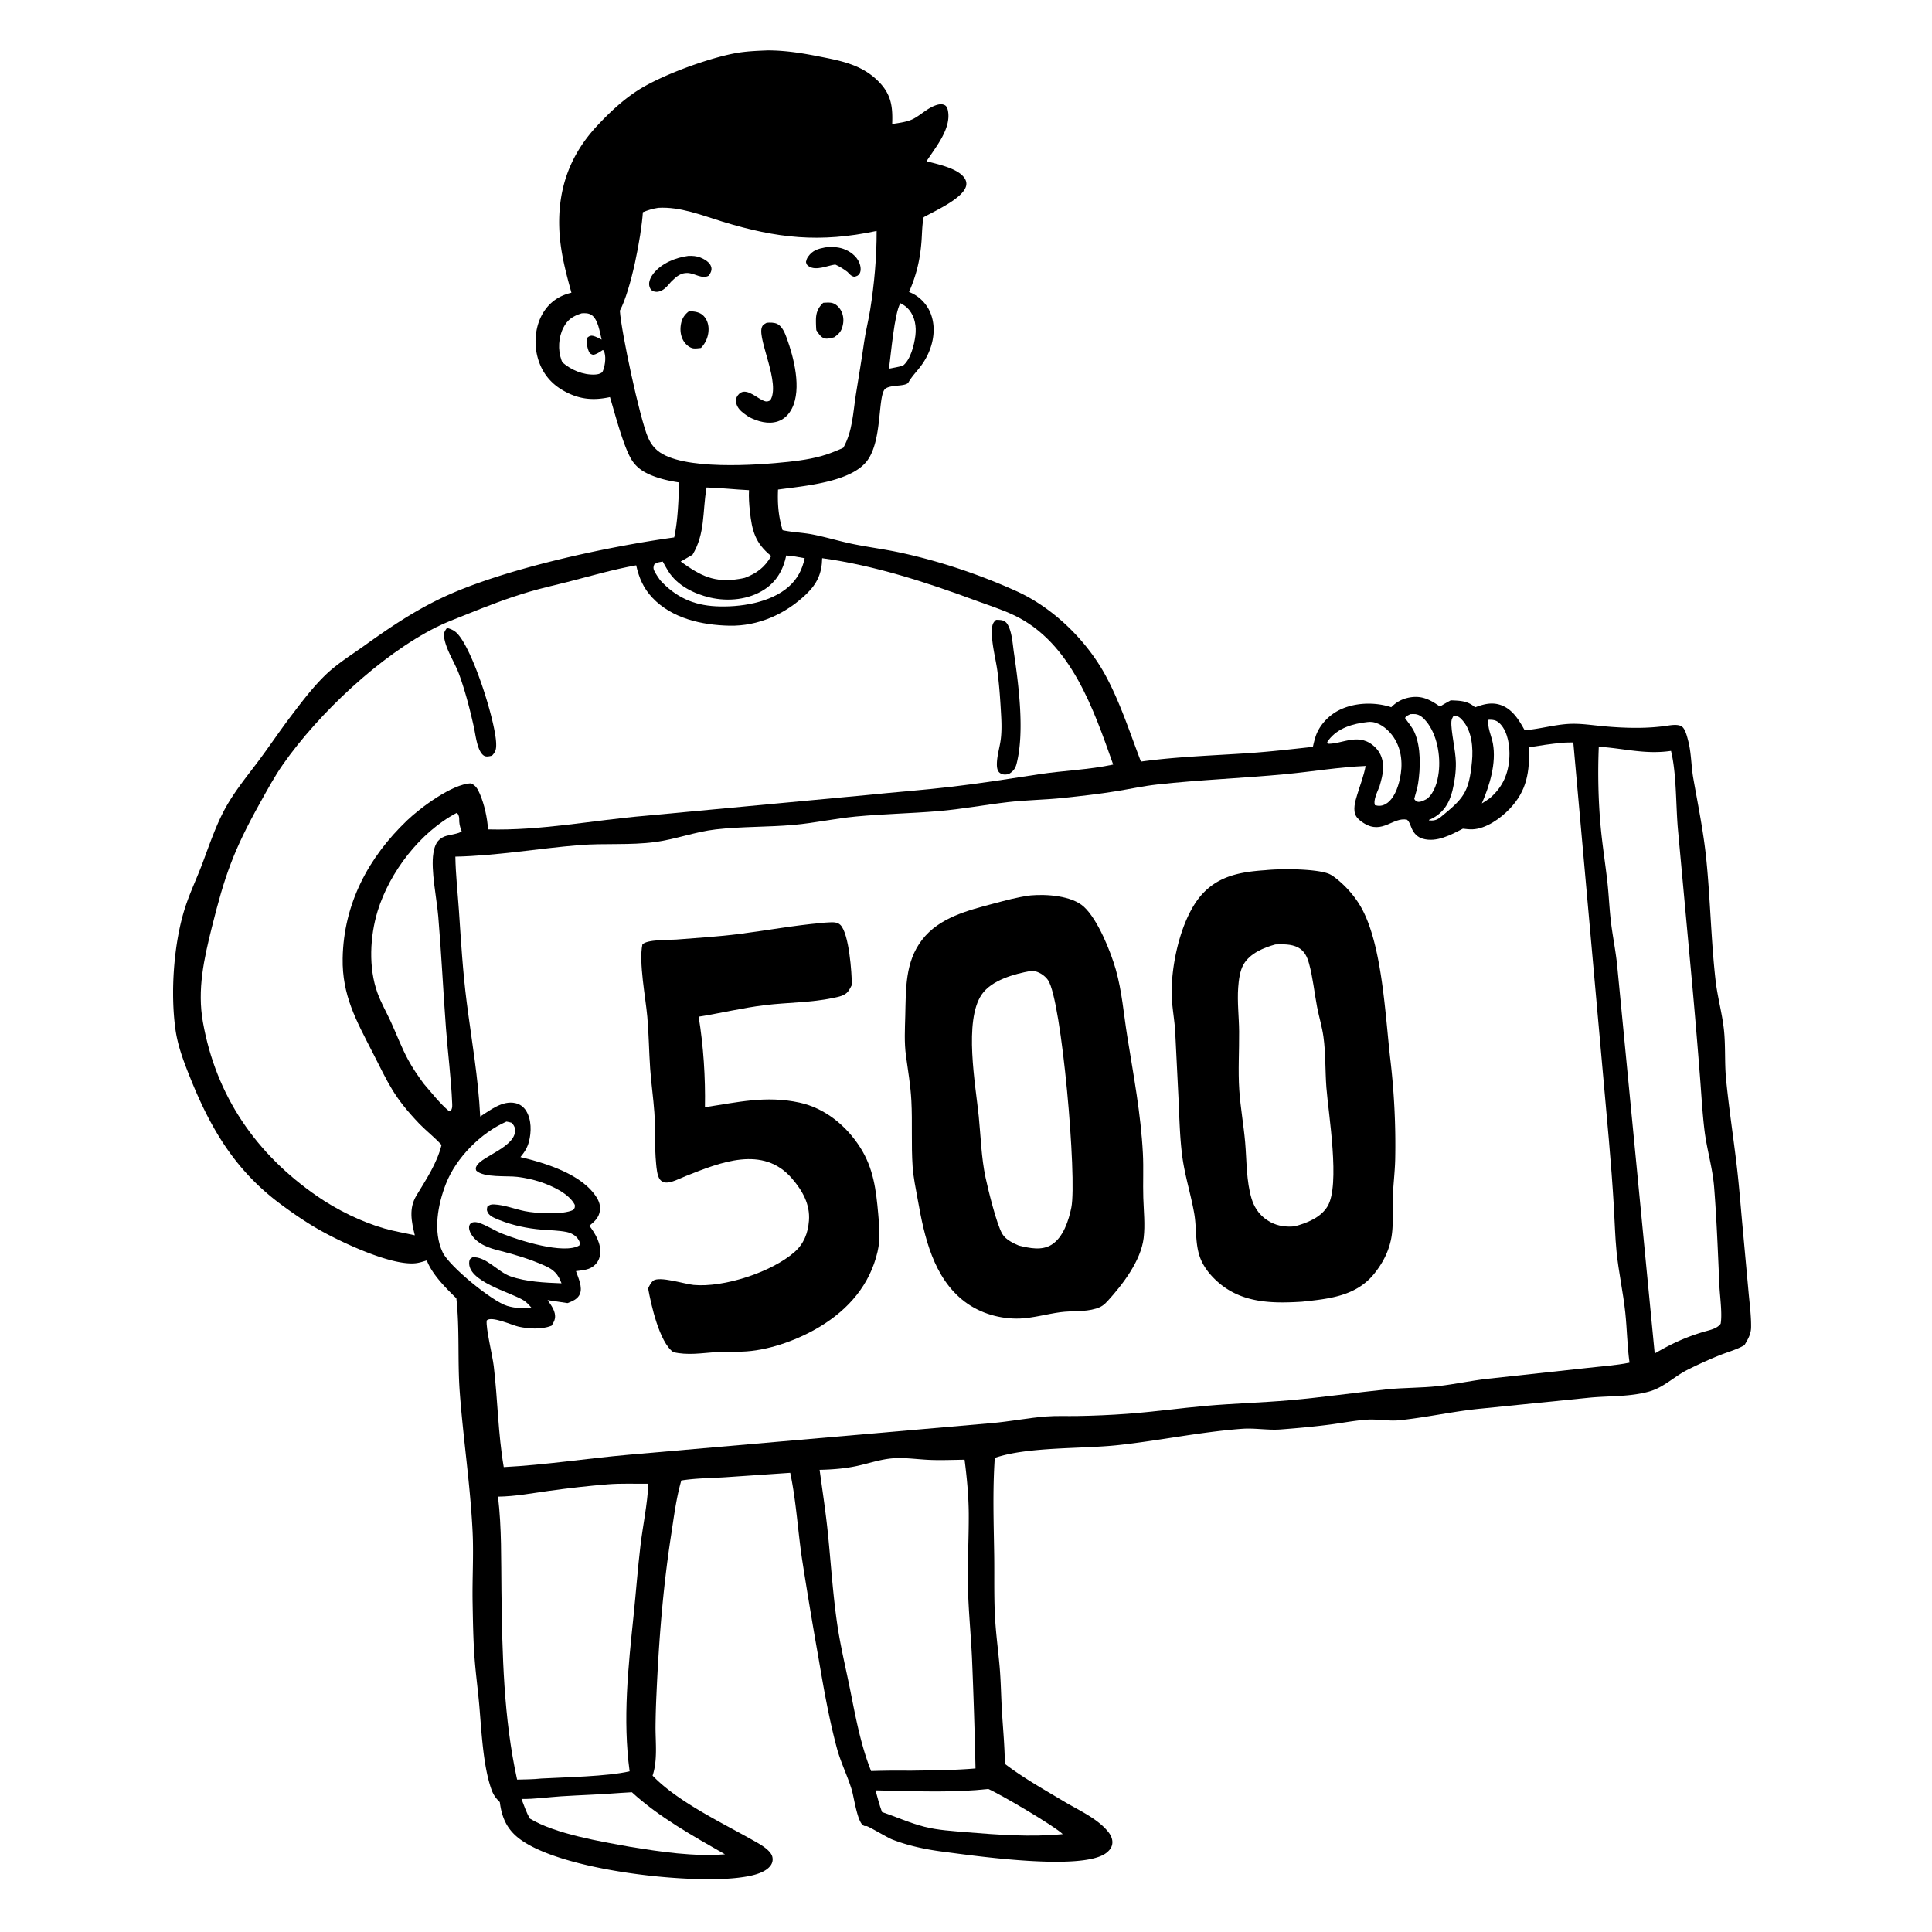 <svg version="1.1" xmlns="http://www.w3.org/2000/svg" style="display: block;" viewBox="0 0 2048 2048" width="1024" height="1024">
<path transform="translate(0,0)" fill="rgb(255,255,255)" d="M 0 0 L 2048 0 L 2048 2048 L 0 2048 L 0 0 z"/>
<path transform="translate(0,0)" fill="rgb(0,0,0)" d="M 813.301 53.44 A 94.377 94.377 0 0 1 817.502 53.45 C 834.671 53.834 850.504 56.358 867.314 59.668 C 892.026 64.534 914.758 68.584 932.764 87.905 C 945.123 101.166 946.398 114.204 945.758 131.424 C 952.87 130.347 962.168 129.21 968.521 125.794 C 976.622 121.439 983.213 114.578 992.069 111.553 C 995.118 110.512 998.61 109.891 1001.57 111.505 C 1003.53 112.573 1004.37 114.934 1004.8 116.996 C 1008.79 136.122 991.723 156.076 982.184 170.902 C 993.744 174.069 1017 178.549 1023.15 189.991 C 1024.48 192.473 1024.77 195.133 1023.91 197.823 C 1019.74 210.93 990.47 223.825 979.121 230.256 C 977.391 238.551 977.467 247.564 976.814 256.021 C 975.304 275.571 971.397 291.648 963.616 309.552 C 964.008 309.697 964.405 309.83 964.792 309.988 C 974.32 313.877 982.357 322.086 986.258 331.592 C 993.737 349.819 988.289 370.941 977.324 386.406 C 972.221 393.604 967.444 397.695 962.874 405.537 C 961.054 408.66 950.674 408.645 946.977 409.267 C 944.339 409.71 939.629 410.521 937.822 412.722 C 930.485 421.653 935.245 467.034 919.22 488.405 C 902.021 511.341 851.875 515.153 824.742 518.965 C 824.118 534.483 825.151 547.077 829.596 562.027 C 840.161 564.288 851.079 564.508 861.684 566.608 C 876.059 569.454 890.144 573.812 904.528 576.741 C 920.896 580.073 937.524 582.175 953.848 585.677 C 995.74 594.665 1038.22 608.954 1077.27 626.551 C 1116.74 644.34 1152.52 679.406 1172.84 717.698 C 1188.01 746.288 1197.91 777.224 1209.43 807.311 C 1247.42 802.07 1286 800.928 1324.22 798.314 C 1346.73 796.775 1369.29 794.155 1391.72 791.695 C 1392.51 788.059 1393.39 784.413 1394.54 780.874 C 1398.47 768.821 1408.41 758.331 1419.64 752.721 C 1436.12 744.492 1457.63 743.986 1474.81 749.676 C 1480.51 743.808 1487.16 740.418 1495.32 739.163 C 1507.91 737.227 1516.59 742.109 1526.48 749.01 C 1530.06 746.547 1534.04 744.525 1537.83 742.377 C 1547.72 742.774 1555.88 742.818 1563.63 749.805 C 1572.36 746.527 1580.74 744.189 1590 747.079 C 1602.84 751.089 1610.07 762.971 1616.17 774.053 C 1632.27 772.899 1647.92 768.028 1664.16 767.314 C 1676.08 766.789 1688.52 768.844 1700.43 769.903 C 1722.8 771.892 1745.92 772.556 1768.15 769.163 C 1772.3 768.53 1779.1 767.61 1782.8 770.139 C 1786.54 772.694 1788.48 781.207 1789.61 785.522 C 1792.91 798.168 1792.67 811.967 1794.94 824.883 C 1800.05 853.903 1805.81 881.723 1808.77 911.143 C 1813.06 953.76 1813.76 996.752 1818.58 1039.25 C 1820.53 1056.43 1825.3 1073.17 1827.3 1090.34 C 1829.37 1108.15 1827.97 1126.03 1829.7 1143.8 C 1832.65 1174.03 1837.26 1204.17 1840.86 1234.34 C 1843.56 1256.9 1845.24 1279.67 1847.37 1302.3 L 1853.46 1368.85 C 1854.57 1381.4 1856.39 1394.38 1856.22 1406.98 C 1856.13 1414.41 1852.83 1419.72 1849.19 1425.92 C 1841.49 1430.47 1832.23 1432.94 1823.91 1436.23 C 1812.04 1440.92 1800.19 1446.34 1788.78 1452.07 C 1774.76 1459.12 1763.66 1470.77 1748.21 1475.07 C 1727.43 1480.86 1705.93 1479.55 1684.67 1481.62 L 1570.92 1493.09 C 1541.61 1495.79 1512.65 1502.54 1483.36 1505.53 C 1472.07 1506.68 1460.63 1504.17 1449.29 1504.9 C 1436.22 1505.75 1423.07 1508.37 1410.07 1510.08 C 1392.76 1512.35 1375.18 1513.91 1357.76 1515.26 C 1343.98 1516.33 1330.31 1513.58 1316.61 1514.6 C 1272.4 1517.87 1228.35 1527.27 1184.2 1531.97 C 1146.59 1535.96 1088.8 1533.54 1054.51 1545.44 C 1052.14 1580.2 1053.38 1614.12 1053.89 1648.88 C 1054.22 1672.26 1053.46 1695.44 1055.04 1718.81 C 1056.11 1734.7 1058.21 1750.48 1059.61 1766.34 C 1061.01 1782.28 1061.16 1798.34 1062.12 1814.31 C 1063.24 1832.78 1065.04 1851.21 1065.16 1869.72 C 1084.31 1884.45 1107.15 1897.23 1127.95 1909.68 C 1143.37 1918.91 1163.22 1927.58 1174.63 1941.71 C 1177.56 1945.34 1179.78 1949.93 1179.03 1954.72 C 1178.39 1958.86 1175.66 1962 1172.39 1964.43 C 1146.49 1983.63 1033.47 1967.29 1000.17 1962.95 C 981.798 1960.61 963.109 1956.72 945.814 1949.98 C 940.566 1947.94 920.454 1935.78 918.485 1935.73 C 916.384 1935.67 916.931 1936.02 915.215 1935.09 C 908.857 1931.61 905.223 1905.06 902.992 1897.63 C 898.466 1882.55 891.226 1868.39 887.128 1853.11 C 878.662 1821.54 872.976 1788.82 867.498 1756.63 A 5063.06 5063.06 0 0 1 850.609 1655.33 C 845.753 1624.13 844.221 1592.12 837.668 1561.24 L 768.583 1565.96 C 753.261 1566.91 737.366 1566.94 722.219 1569.38 C 716.818 1588.03 714.397 1607.85 711.441 1627 C 702.693 1683.68 698.38 1739.46 695.849 1796.71 A 846.436 846.436 0 0 0 694.889 1830.91 C 694.88 1847.68 697.134 1866.18 691.758 1882.27 C 691.889 1882.4 692.021 1882.53 692.15 1882.66 C 718.607 1910.02 765.367 1932.26 798.109 1950.75 C 804.52 1954.37 817.39 1961.03 818.823 1968.84 C 819.398 1971.97 818.776 1974.86 816.931 1977.45 C 810.562 1986.38 794.146 1989.01 783.917 1990.32 C 728.54 1997.39 593.191 1982.48 549.842 1948.6 C 536.998 1938.56 531.804 1926.11 529.821 1910.32 C 525.474 1906.1 522.972 1902.58 520.925 1896.84 C 512.067 1872.03 510.408 1834.79 508.07 1807.96 C 506.604 1791.13 504.296 1774.35 503.051 1757.51 C 501.611 1738.01 501.332 1718.23 500.98 1698.68 C 500.53 1673.74 502.17 1648.6 500.973 1623.71 C 498.587 1574.11 490.921 1524.56 487.308 1475.03 C 484.917 1442.25 487.409 1409.06 483.752 1376.24 C 472.554 1365.33 458.071 1350.91 452.43 1336.07 C 449.204 1337.09 445.904 1338.19 442.57 1338.78 C 417.159 1343.24 361.477 1316.58 339.748 1304.38 C 324.854 1296.01 310.322 1286.06 296.646 1275.83 C 249.785 1240.76 223.687 1197.25 202.101 1143.65 C 195.275 1126.7 188.537 1109.45 185.995 1091.26 C 180.523 1052.1 184.104 999.48 196.293 961.852 C 201.395 946.102 208.717 930.847 214.555 915.314 C 222.302 894.701 229.814 872.06 240.955 853.018 C 251.121 835.641 263.507 820.795 275.445 804.717 C 286.426 789.929 296.679 774.608 307.82 759.917 C 319.162 744.961 331.077 729.089 344.522 715.985 C 357.185 703.643 373.051 693.907 387.387 683.611 C 413.319 664.988 438.663 647.988 467.575 634.155 C 532.426 603.125 643.59 579.498 714.667 569.675 C 718.773 550.66 719.047 530.801 720.091 511.419 C 708.239 509.712 694.835 506.576 684.215 500.893 C 678.531 497.851 673.793 493.803 670.203 488.421 C 661.176 474.885 651.711 437.838 646.577 420.946 C 628.213 424.94 613.105 423.29 596.636 413.761 C 582.807 405.76 573.796 393.787 569.769 378.374 C 565.756 363.016 567.488 344.97 575.89 331.351 C 582.86 320.052 592.982 313.276 605.735 310.307 C 599.515 287.846 593.755 265.837 592.871 242.389 C 591.29 200.44 603.959 164.577 632.651 133.685 C 645.532 119.816 659.465 106.647 675.355 96.271 C 700.231 80.027 750.084 61.808 779.626 56.376 C 790.79 54.324 801.99 53.893 813.301 53.44 z"/>
<path transform="translate(0,0)" fill="rgb(255,255,255)" d="M 1577.85 762.992 C 1578.27 762.981 1578.68 762.959 1579.1 762.959 C 1584.15 762.966 1587.11 763.922 1590.59 767.688 C 1598.48 776.242 1600.63 791.381 1600 802.726 C 1599.03 820.11 1593.18 833.701 1580.17 845.331 C 1577.27 847.738 1574 849.659 1570.82 851.667 C 1579.05 832.577 1586.37 809.033 1582.5 787.969 C 1581.18 780.772 1576.21 770.065 1577.85 762.992 z"/>
<path transform="translate(0,0)" fill="rgb(255,255,255)" d="M 954.414 321.409 C 958.095 323.169 961.075 325.304 963.689 328.488 C 969.97 336.138 971.521 346.313 970.331 355.889 C 969.123 365.608 965.188 381.418 957.174 387.589 C 952.397 389.102 947.228 389.827 942.311 390.806 C 944.452 375.994 948.088 331.972 954.414 321.409 z"/>
<path transform="translate(0,0)" fill="rgb(255,255,255)" d="M 1541.07 758.438 C 1545.71 758.911 1547.8 760.632 1550.76 764.114 C 1560.35 775.389 1561.7 792.971 1560.36 807.104 C 1557.17 840.717 1551.33 846.368 1525.99 867.123 C 1521.97 869.668 1519.31 870.05 1514.73 869.649 C 1514.93 868.74 1514.68 869.211 1515.93 868.652 C 1529.31 862.674 1536.24 852.053 1539.67 837.991 C 1541.99 828.461 1543.44 818.387 1543.28 808.577 C 1543.06 795.124 1537.79 774.657 1538.56 764.584 C 1538.74 762.236 1539.89 760.415 1541.07 758.438 z"/>
<path transform="translate(0,0)" fill="rgb(255,255,255)" d="M 1495.04 757.03 C 1496.82 756.957 1498.69 756.842 1500.45 757.025 C 1505.31 757.531 1509.21 761.352 1512.14 764.978 C 1523.44 778.93 1527.2 801.247 1525.09 818.67 C 1523.9 828.513 1520.63 840.545 1512.56 846.889 C 1509.91 848.244 1506.63 850.14 1503.54 849.986 C 1501.07 849.862 1500.5 848.713 1499.16 846.958 C 1500.45 841.535 1502.3 836.441 1503.19 830.9 C 1505.83 814.459 1506.38 791.934 1499.5 776.439 C 1497.11 771.049 1492.88 766.033 1489.43 761.251 C 1490.12 758.952 1492.97 758.172 1495.04 757.03 z"/>
<path transform="translate(0,0)" fill="rgb(255,255,255)" d="M 833.452 588.814 C 840.046 589.219 846.514 590.548 853.003 591.728 C 850.399 603.759 845.465 613.5 836.155 621.806 C 816.729 639.139 784.044 643.947 758.996 642.7 C 734.708 641.491 716.078 632.794 699.703 614.934 C 697.591 611.778 695.009 608.27 693.451 604.82 C 692.313 602.299 692.628 601.047 693.437 598.501 C 695.935 596.022 699.231 595.872 702.548 595.266 C 704.422 598.677 706.292 602.115 708.351 605.419 C 717.831 620.632 735.831 629.547 752.748 633.441 C 771.915 637.853 793.738 635.763 810.443 624.775 C 823.461 616.212 830.324 603.685 833.452 588.814 z"/>
<path transform="translate(0,0)" fill="rgb(255,255,255)" d="M 616.637 332.132 C 620.118 331.87 623.896 331.878 626.932 333.831 C 634.047 338.407 635.761 352.221 637.761 360.026 C 635.014 358.697 631.743 356.745 628.792 356.065 C 626.188 355.466 624.939 356.12 622.92 357.618 C 621.21 361.977 622.345 368.398 624.222 372.616 C 625.248 374.921 626.399 375.376 628.661 376.134 C 632.523 375.59 635.756 373.062 638.998 371.024 C 640.353 371.744 640.439 372.636 640.855 374.046 C 642.581 379.889 641.127 389.36 638.443 394.647 C 635.844 396.369 633.653 396.914 630.577 397.049 C 618.095 397.595 605.343 392.206 596.09 384.091 C 595.748 383.238 595.402 382.387 595.09 381.523 C 591.243 370.864 592.006 357.593 597.16 347.458 C 601.674 338.581 607.45 335.025 616.637 332.132 z"/>
<path transform="translate(0,0)" fill="rgb(255,255,255)" d="M 1449.56 765.396 C 1451.29 765.156 1453.25 765.133 1454.97 765.399 C 1464.12 766.812 1472.48 774.24 1477.41 781.662 C 1486.17 794.839 1487.21 810.753 1483.89 825.83 C 1481.84 835.116 1477.63 847.072 1469.09 852.165 C 1465.32 854.414 1461.7 854.623 1457.54 853.551 C 1455.37 848.302 1460.39 838.777 1462.38 833.467 C 1464.08 827.311 1466 820.999 1466.19 814.572 C 1466.43 806.575 1464.14 798.747 1458.49 792.913 C 1441.35 775.205 1423.26 788.967 1407.55 788.412 L 1406.9 787.007 C 1407.56 785.437 1407.23 785.984 1408.5 784.332 C 1418.32 771.549 1434.33 767.083 1449.56 765.396 z"/>
<path transform="translate(0,0)" fill="rgb(255,255,255)" d="M 749.018 516.746 C 763.952 517.142 779.001 518.916 793.968 519.607 C 793.584 526.999 794.099 534.407 794.891 541.759 C 797.139 562.634 800.468 575.657 817.518 589.401 C 810.78 601.282 802.2 607.74 789.577 612.505 C 787.648 612.992 785.711 613.364 783.748 613.685 C 757.006 618.069 742.59 610.323 721.545 595.245 L 734.126 588.02 C 747.629 565.626 744.635 542.471 748.812 517.893 L 749.018 516.746 z"/>
<path transform="translate(0,0)" fill="rgb(255,255,255)" d="M 1034.36 1897.64 L 1047.59 1896.41 C 1060.15 1901.79 1117.29 1935.34 1126.58 1944.28 C 1092.71 1947.59 1058.05 1944.99 1024.24 1942.23 C 1009.44 1940.91 994.689 1940.18 980.223 1936.55 C 964.687 1932.65 950.158 1925.97 935.003 1920.9 C 932.208 1913.36 930.183 1905.65 928.118 1897.88 C 963.393 1898.51 999.135 1900.25 1034.36 1897.64 z"/>
<path transform="translate(0,0)" fill="rgb(255,255,255)" d="M 657.614 1900.59 L 669.815 1899.86 C 698.615 1926.31 734.722 1946.32 768.522 1965.66 C 735.075 1968.2 701.023 1963.11 668.042 1957.74 C 636.69 1952.07 588.609 1944.19 561.577 1927.73 C 557.94 1921.23 555.489 1913.94 552.783 1907.01 C 566.624 1907.19 580.864 1905.09 594.701 1904.19 C 615.678 1902.84 636.647 1902.3 657.614 1900.59 z"/>
<path transform="translate(0,0)" fill="rgb(255,255,255)" d="M 536.848 1188.92 C 538.795 1189.16 540.477 1189.67 542.367 1190.2 C 544.085 1192.07 545.628 1194.15 545.944 1196.76 C 548.193 1215.33 510.997 1225.45 505.341 1235.75 C 504.087 1238.04 504.136 1238.56 504.817 1240.88 C 512.885 1248.7 537.595 1246.12 548.673 1247.55 C 556.786 1248.6 565.071 1250.34 572.835 1252.92 C 585.122 1257.01 603.213 1265.19 609.328 1277.22 C 609.409 1280.21 609.477 1280.23 607.656 1282.58 C 596.641 1287.91 568.767 1286.39 556.377 1283.87 C 545.809 1281.71 534.706 1277.25 523.953 1276.76 C 520.739 1276.61 518.961 1276.98 516.613 1279.16 C 516.075 1281.85 515.732 1282.75 517.061 1285.31 C 519.255 1289.54 525.423 1291.75 529.563 1293.39 C 543.709 1299.01 559.183 1302.25 574.33 1303.48 C 582.977 1304.18 591.972 1304.25 600.487 1305.93 C 605.562 1306.94 610.745 1309.79 613.392 1314.43 C 614.631 1316.6 614.887 1317.88 614.159 1320.21 C 597.648 1330.1 549.847 1314.72 532.25 1307.69 C 524.013 1304.4 516.22 1299.06 507.863 1296.29 C 505.883 1295.64 503.373 1295.21 501.316 1295.71 C 499.377 1296.18 497.945 1297.42 497.442 1299.37 C 496.68 1302.32 498.004 1305.84 499.529 1308.34 C 506.116 1319.13 518.943 1323.21 530.5 1326.01 C 546.122 1329.94 562.501 1335 577.233 1341.58 C 587.268 1346.05 591.432 1350.4 595.237 1360.37 C 577.581 1359.69 557.742 1358.81 540.98 1352.92 C 527.882 1348.31 514.981 1331.63 500.955 1332.75 C 498.733 1334.15 497.767 1334.5 497.422 1337.38 C 494.894 1358.41 541.295 1369.78 555.056 1378.44 C 558.169 1380.4 560.528 1383.02 562.923 1385.77 L 563.862 1386.86 C 554.955 1387.13 546.2 1386.9 537.598 1384.29 C 521.597 1379.45 476.367 1342.43 469.286 1327.62 C 458.671 1305.43 464.212 1276.57 472.728 1254.81 C 483.547 1227.16 509.756 1200.82 536.848 1188.92 z"/>
<path transform="translate(0,0)" fill="rgb(255,255,255)" d="M 483.903 861.81 L 485.447 862.928 C 486.33 864.792 486.781 865.955 486.775 868.058 C 486.761 872.66 487.252 875.524 488.859 879.765 L 489.407 881.185 C 487.215 883.786 475.308 885.077 471.367 886.633 C 463.23 889.847 460.727 896.225 459.407 904.437 C 456.539 922.279 462.942 952.247 464.579 971.508 C 467.928 1010.92 469.761 1050.42 472.729 1089.85 C 474.725 1116.37 478.222 1142.84 479.318 1169.43 C 479.418 1171.85 479.603 1174.27 478.459 1176.49 C 477.777 1177.81 477.702 1177.45 476.104 1177.94 C 466.405 1169.9 457.388 1158.25 449.059 1148.63 C 443.164 1140.58 437.456 1132.34 432.705 1123.55 C 425.654 1110.51 420.579 1096.81 414.437 1083.37 C 409.702 1073.01 404.014 1063.24 400.117 1052.48 C 390.489 1025.92 392.125 992.555 400.302 965.828 C 412.912 924.609 445.35 882.148 483.903 861.81 z"/>
<path transform="translate(0,0)" fill="rgb(255,255,255)" d="M 644.435 1573.42 C 658.52 1572.31 673.135 1572.95 687.287 1572.83 C 686.312 1594.71 681.509 1616.56 678.919 1638.31 C 676.002 1662.8 674.212 1687.45 671.675 1711.99 C 665.963 1767.23 659.933 1822.24 667.42 1877.69 C 643.494 1883.16 599.809 1883.9 573.756 1885.32 C 565.303 1886.28 556.655 1886.23 548.153 1886.48 C 533.797 1821.07 532.395 1753.56 531.545 1686.82 C 531.116 1653.09 531.893 1620.09 527.915 1586.51 C 546.592 1586.24 564.129 1582.81 582.524 1580.28 C 603.016 1577.47 623.818 1575.08 644.435 1573.42 z"/>
<path transform="translate(0,0)" fill="rgb(255,255,255)" d="M 941.888 1546.36 C 955.889 1544.4 970.711 1546.88 984.774 1547.51 C 997.287 1548.08 1009.95 1547.49 1022.48 1547.36 C 1024.9 1565.82 1026.79 1585.85 1026.91 1604.46 C 1027.06 1630.89 1025.46 1657.3 1026.1 1683.76 C 1026.7 1708.23 1029.17 1732.72 1030.34 1757.19 A 5829.82 5829.82 0 0 1 1034.08 1874.62 C 1011.28 1876.63 987.501 1876.63 964.568 1877.02 A 887.175 887.175 0 0 0 923.406 1877.4 C 912.67 1850.41 907.286 1821.75 901.639 1793.39 C 896.878 1769.47 891.02 1745.76 887.494 1721.61 C 882.839 1689.72 880.857 1657.55 877.619 1625.51 C 875.343 1602.99 871.877 1580.52 868.83 1558.09 C 882.063 1557.79 895.436 1556.79 908.397 1553.99 C 919.607 1551.58 930.489 1547.87 941.888 1546.36 z"/>
<path transform="translate(0,0)" fill="rgb(255,255,255)" d="M 1694.78 791.586 C 1721.44 793.23 1743.93 800.028 1771.33 795.972 C 1777.26 820.211 1776.4 853.182 1778.62 878.591 L 1794.34 1049.31 A 7772.85 7772.85 0 0 1 1802 1140.72 C 1803.52 1159.76 1804.52 1179.03 1806.8 1197.99 C 1809.27 1218.41 1815.41 1237.83 1817.05 1258.53 C 1819.81 1293.31 1821.07 1328.31 1822.65 1363.16 C 1823.17 1374.4 1825.81 1392.67 1823.96 1403.22 C 1820.02 1408.71 1811.92 1409.98 1805.79 1411.84 C 1786.54 1417.57 1771.29 1424.68 1754.05 1434.76 L 1714.32 1023.99 C 1712.89 1009.21 1709.91 994.712 1708 980.008 C 1706.02 964.769 1705.53 949.272 1703.79 933.978 C 1701.58 914.639 1698.52 895.382 1696.74 875.997 C 1694.21 848.468 1693.63 819.207 1694.78 791.586 z"/>
<path transform="translate(0,0)" fill="rgb(255,255,255)" d="M 697.782 220.299 C 720.983 218.933 743.529 228.081 765.297 234.772 C 823.854 252.773 869.128 257.574 929.262 244.819 C 929.392 272.455 926.795 301.017 922.44 328.288 C 920.592 339.861 917.607 351.266 915.972 362.852 C 913.361 381.354 910.198 399.609 907.295 418.054 C 904.232 437.522 903.806 457.005 893.992 474.605 C 890.213 476.487 886.163 477.958 882.256 479.565 C 867.647 485.373 851.404 487.865 835.853 489.553 C 803.165 493.1 722.291 498.985 696.961 477.607 C 692.483 473.828 689.225 469.149 686.911 463.784 C 678.079 443.301 658.53 351.572 657.076 329.37 C 669.052 306.678 679.683 251.193 681.479 224.926 C 687.078 222.681 691.841 221.19 697.782 220.299 z"/>
<path transform="translate(0,0)" fill="rgb(0,0,0)" d="M 872.654 320.974 C 875.34 320.839 878.211 320.57 880.881 320.934 C 884.885 321.48 888.114 324.205 890.375 327.415 C 893.561 331.936 894.642 337.927 893.681 343.337 C 892.419 350.437 890.056 353.511 884.251 357.536 C 881.422 358.289 877.351 359.41 874.465 358.783 C 870.124 357.84 867.658 353.378 865.33 350.031 A 119.131 119.131 0 0 1 864.942 338.917 C 865.078 331.332 867.18 326.205 872.654 320.974 z"/>
<path transform="translate(0,0)" fill="rgb(0,0,0)" d="M 730.264 329.968 C 735.416 329.964 741.175 330.6 745.133 334.195 C 749.025 337.73 750.907 342.921 751.099 348.089 A 28.535 28.535 0 0 1 743.046 368.837 C 740.715 369.11 738.285 369.461 735.938 369.368 C 732.053 369.214 728.418 366.416 726.081 363.506 C 722.049 358.485 720.777 351.717 721.567 345.425 C 722.423 338.616 724.892 334.157 730.264 329.968 z"/>
<path transform="translate(0,0)" fill="rgb(0,0,0)" d="M 874.893 262.232 C 881.457 261.756 887.499 261.555 893.845 263.747 C 900.976 266.21 907.883 271.314 910.901 278.417 C 912.212 281.501 913.168 286.859 911.218 289.907 C 909.602 292.432 908.501 292.552 905.794 293.378 C 902.357 292.97 900.649 290.606 898.373 288.257 C 894.133 285.029 890.245 282.651 885.412 280.404 C 877.125 281.448 865.078 287.464 857.352 282.275 C 855.116 280.773 854.971 280.1 854.358 277.657 C 854.84 275.562 855.316 273.947 856.566 272.167 C 861.404 265.273 867.052 263.769 874.893 262.232 z"/>
<path transform="translate(0,0)" fill="rgb(0,0,0)" d="M 729.506 271.285 C 734.029 271.076 738.444 271.358 742.685 273.102 C 746.936 274.851 752.42 278.027 753.858 282.731 C 754.986 286.424 753.302 289.244 751.38 292.179 C 744.365 296.237 736.579 289.707 728.941 289.387 C 721.792 289.086 717.127 293.038 712.292 297.774 L 711.25 298.808 C 708.424 302.102 705.434 305.95 701.475 307.91 C 698.085 309.589 695.396 309.753 691.759 308.553 C 689.562 306.706 688.716 305.462 688.202 302.577 C 687.432 298.25 690.158 293.06 692.764 289.815 C 701.489 278.952 716.052 273.101 729.506 271.285 z"/>
<path transform="translate(0,0)" fill="rgb(0,0,0)" d="M 812.747 342.147 C 816.376 341.88 820.752 341.784 824.081 343.451 C 829.273 346.05 832.121 353.243 833.999 358.417 C 841.475 379.018 849.983 411.893 839.574 432.827 C 836.391 439.229 831.395 444.461 824.489 446.718 C 814.306 450.046 803.191 446.772 794.01 442.1 C 790.383 439.594 786.35 437.058 783.559 433.6 C 781.175 430.648 779.505 426.476 780.392 422.642 C 780.968 420.152 783.07 417.404 785.312 416.177 C 792.9 412.026 803.138 422.601 809.965 425.03 C 812.687 425.998 813.869 425.651 816.407 424.497 C 827.781 407.319 803.354 360.534 807.417 347.48 C 808.461 344.125 809.946 343.813 812.747 342.147 z"/>
<path transform="translate(0,0)" fill="rgb(255,255,255)" d="M 871.537 591.697 C 927.113 599.359 981.818 617.16 1034.26 636.56 C 1047.83 641.582 1061.9 645.984 1074.98 652.212 C 1135.4 680.993 1159.23 751.853 1180.03 810.469 C 1154.18 816.033 1127.28 816.778 1101.14 820.783 C 1070.36 825.496 1039.52 830.391 1008.58 834.016 C 978.754 837.511 948.633 839.703 918.728 842.798 L 684.353 864.736 C 628.812 869.436 573.314 880.724 517.369 879.189 C 516.517 866.856 513.527 852.873 508.637 841.501 C 506.525 836.591 504.336 832.47 499.193 830.383 C 479.272 831.028 445.536 856.341 431.788 869.443 C 390.572 908.72 364.289 957.941 363.247 1015.79 C 362.539 1055.13 377.685 1081.82 394.909 1115.5 C 412.347 1149.59 417.098 1162.47 444.797 1191.53 C 452.313 1199.17 460.825 1205.74 468.052 1213.68 C 463.208 1233.25 451.657 1250.34 441.416 1267.35 C 433.168 1281.05 436.181 1294.94 439.733 1309.47 C 429.057 1307.04 418.326 1305.33 407.762 1302.33 C 383.342 1295.4 357.21 1282.51 336.375 1268.13 C 271.214 1223.17 228.98 1161.6 215.093 1083.46 C 208.972 1049.03 216.187 1016.66 224.468 983.388 C 238.175 928.309 247.399 901.862 275.411 851.547 C 283.248 837.471 290.781 823.412 300.04 810.191 C 337.97 756.029 403.351 694.479 462.5 664.815 C 472.638 659.731 483.25 655.858 493.748 651.615 C 515.579 642.791 538.192 634.002 560.794 627.356 C 574.255 623.397 588.071 620.343 601.67 616.874 C 625.995 610.67 649.584 603.662 674.372 599.241 C 677.39 612.629 682.091 623.614 691.599 633.665 C 712.363 655.616 743.962 662.613 773.147 663.249 C 803.78 663.917 832.674 650.915 854.627 629.85 C 866.222 618.725 871.272 607.684 871.537 591.697 z"/>
<path transform="translate(0,0)" fill="rgb(0,0,0)" d="M 473.852 665.635 C 477.647 666.657 481.058 668.028 483.963 670.777 C 500.657 686.577 525.2 764.339 525.951 787.991 C 526.136 793.839 525.587 796.834 521.507 801.07 A 63.229 63.229 0 0 1 519.442 801.517 C 516.998 802.003 514.541 802.277 512.446 800.668 C 505.804 795.568 504.197 779.275 502.405 771.129 C 498.326 752.581 493.189 732.659 486.681 714.807 C 481.946 701.82 472.497 688.564 470.676 674.807 C 470.16 670.906 471.6 668.65 473.852 665.635 z"/>
<path transform="translate(0,0)" fill="rgb(0,0,0)" d="M 1055.89 657.071 C 1057.71 657.068 1059.63 657.092 1061.44 657.369 A 9.134 9.134 0 0 1 1067.86 661.55 C 1072.75 669.372 1073.43 682.561 1074.74 691.517 C 1079.78 725.992 1086.26 775.46 1077.67 809.439 C 1076.31 814.819 1074.05 817.637 1069.36 820.492 C 1068.86 820.598 1068.38 820.724 1067.88 820.811 C 1064.88 821.336 1061.91 821.105 1059.5 819.012 C 1056.76 816.636 1056.64 812.021 1056.77 808.684 C 1057.05 801.282 1059.27 793.601 1060.47 786.268 C 1061.89 777.541 1061.77 767.972 1061.29 759.161 C 1060.42 743.45 1059.43 727.418 1057.35 711.831 C 1055.42 697.317 1050.47 680.707 1051.58 666.12 C 1051.89 662.05 1052.79 659.731 1055.89 657.071 z"/>
<path transform="translate(0,0)" fill="rgb(255,255,255)" d="M 1656.03 787.41 C 1659.88 786.998 1663.9 787.119 1667.77 787.014 L 1705.44 1207.95 C 1707.55 1231.92 1709.39 1256.11 1710.81 1280.13 C 1711.72 1295.57 1712.07 1311.2 1713.59 1326.58 C 1715.74 1348.23 1720.57 1369.69 1722.87 1391.42 C 1724.74 1409.1 1724.89 1426.84 1727.36 1444.47 C 1712.37 1447.51 1697.06 1448.38 1681.88 1450.16 L 1576.64 1461.59 C 1559.13 1463.56 1541.87 1467.41 1524.37 1469.34 C 1506.35 1471.33 1488.11 1470.91 1470.05 1472.77 C 1435.85 1476.29 1401.7 1481.29 1367.48 1484.29 C 1337.73 1486.89 1307.84 1487.66 1278.07 1490.29 C 1250.38 1492.74 1222.76 1496.64 1195.03 1498.68 C 1177.31 1499.99 1159.36 1500.76 1141.6 1501.05 C 1130.78 1501.23 1119.81 1500.7 1109.03 1501.53 C 1089.62 1503.02 1070.29 1506.94 1050.78 1508.6 L 665.978 1542.12 C 622.076 1546.01 577.97 1552.89 533.998 1555.18 C 527.91 1519.58 527.645 1483.94 523.401 1448.19 C 522.039 1436.72 514.817 1407.65 515.943 1399.81 C 520.506 1394.46 543.129 1404.9 549.775 1406.33 C 560.382 1408.61 573.621 1409.49 583.917 1405.57 C 584.212 1405.46 584.504 1405.34 584.797 1405.22 C 586.172 1402.85 587.788 1400.34 588.246 1397.59 C 589.456 1390.34 584.357 1383.77 580.455 1378.17 L 601.561 1381.35 C 606.626 1379.44 612.294 1377.19 614.622 1371.89 C 617.865 1364.51 612.937 1354.45 610.544 1347.43 C 616.434 1346.61 623.04 1346.37 628.062 1342.92 C 632.608 1339.8 635.37 1335.49 636.09 1330 C 637.58 1318.62 631.295 1308.07 624.764 1299.35 C 629.35 1295.51 633.566 1292.08 635.321 1286.12 C 637 1280.42 635.841 1274.94 632.808 1269.92 C 617.602 1244.76 578.377 1232.96 551.665 1226.54 C 555.85 1221.56 558.981 1216.74 560.655 1210.38 C 563.374 1200.05 563.541 1186.85 557.688 1177.49 C 555.089 1173.33 551.221 1170.44 546.417 1169.36 C 532.731 1166.26 519.903 1176.69 509.037 1183.55 C 506.938 1141.82 500.035 1103.6 494.753 1062.55 C 490.615 1030.4 488.653 997.519 486.476 965.184 C 485.196 946.169 483.019 927.153 482.702 908.09 C 526.554 907.171 570.16 899.439 613.807 895.889 C 640.672 893.704 667.754 896.178 694.579 892.581 C 716.331 889.664 736.823 881.729 758.797 879.208 C 786.285 876.054 813.964 876.868 841.453 874.403 C 863.445 872.432 885.181 867.648 907.2 865.553 C 936.224 862.793 965.366 862.29 994.431 859.852 C 1019.46 857.752 1043.89 853.13 1068.77 850.243 C 1087.91 848.022 1107.29 847.896 1126.45 845.88 C 1145.54 843.872 1165.03 841.704 1183.96 838.602 C 1198.17 836.273 1212.18 833.202 1226.51 831.61 C 1271.98 826.557 1317.93 824.958 1363.5 820.556 C 1391.57 817.845 1419.45 813.148 1447.62 811.954 C 1445.72 822.376 1441.73 832.412 1438.66 842.535 C 1436.63 849.193 1433.71 858.823 1437.6 865.284 C 1439.44 868.338 1443.05 870.972 1446.03 872.805 C 1465.45 884.758 1476.77 865.769 1491.51 868.938 C 1494.39 871.383 1495.26 875.717 1496.88 879.063 C 1499.22 883.908 1502.86 887.508 1508.1 889.054 C 1522.74 893.369 1538.13 884.923 1550.7 878.441 C 1554 878.787 1557.42 879.25 1560.74 879.14 C 1575.08 878.662 1590.53 867.621 1600.16 857.538 C 1618.83 837.984 1621.41 818.219 1620.92 792.147 C 1632.62 790.261 1644.22 788.446 1656.03 787.41 z"/>
<path transform="translate(0,0)" fill="rgb(0,0,0)" d="M 870.771 978.409 C 873.132 978.069 875.522 977.955 877.903 977.834 C 882.317 977.611 887.482 977.105 890.886 980.502 C 900.024 989.622 903.012 1031.17 902.966 1044.17 C 901.822 1046.44 900.654 1048.72 899.147 1050.77 C 895.614 1055.56 888.907 1056.66 883.361 1057.85 C 859.849 1062.88 834.857 1062.59 810.987 1065.46 C 787.574 1068.29 763.971 1073.98 740.613 1077.73 C 745.708 1108.85 747.86 1142.12 747.277 1173.67 C 781.926 1168.48 811.972 1161.09 847.478 1168.79 C 874.516 1174.65 897.135 1193.24 911.88 1216.38 C 925.911 1238.41 928.697 1261.35 930.93 1286.72 C 932.17 1300.8 933.484 1312.97 930.228 1326.92 C 922.066 1361.88 899.696 1387.76 869.368 1406.18 C 847.102 1419.71 817.77 1430.57 791.646 1432.5 C 780.842 1433.3 769.958 1432.5 759.144 1433.26 C 744.027 1434.33 728.652 1436.93 713.697 1433.29 C 698.956 1422.84 690.129 1382.86 687.056 1365.83 C 688.196 1363.08 690.09 1359.45 692.466 1357.6 C 699.035 1352.48 725.974 1361.23 735.273 1362.08 C 767.433 1365.01 817.805 1348.57 842.083 1327.34 C 852.163 1318.53 856.494 1307.12 857.514 1294.08 C 858.886 1276.55 850.598 1262.12 839.575 1249.29 C 808.915 1213.6 763.511 1232.14 726.677 1246.78 C 720.802 1249.11 711.058 1254.41 704.907 1253.45 C 702.722 1253.11 700.818 1251.99 699.494 1250.21 C 696.53 1246.22 695.963 1238.2 695.49 1233.32 C 693.75 1215.39 694.917 1197.17 693.652 1179.19 C 692.563 1163.73 690.292 1148.35 689.215 1132.87 C 687.944 1114.62 687.802 1096.15 686.184 1077.95 C 684.323 1057.02 677.033 1020.23 680.956 1001.15 C 685.974 995.722 708.795 996.595 716.819 995.97 C 739.17 994.23 761.718 992.851 783.957 990.01 C 812.866 986.317 841.746 980.95 870.771 978.409 z"/>
<path transform="translate(0,0)" fill="rgb(0,0,0)" d="M 1341.53 922.417 C 1357.49 920.749 1392.48 920.819 1407.18 925.727 C 1410.5 926.835 1413.35 928.829 1416.08 930.977 C 1427.27 939.792 1437.3 951.328 1444 963.93 C 1465.18 1003.81 1468.43 1075.82 1473.64 1121.59 A 772.299 772.299 0 0 1 1478.96 1229.38 C 1478.6 1242.94 1476.86 1256.41 1476.37 1269.96 C 1475.82 1285.07 1477.64 1300.5 1474.21 1315.36 C 1471.19 1328.49 1465.11 1339.76 1456.7 1350.21 C 1437.52 1374.07 1408.6 1376.87 1380.12 1379.87 C 1348.12 1381.86 1316.47 1381.33 1291.15 1359.1 C 1283.04 1351.98 1275.78 1343.08 1272.05 1332.84 C 1266.74 1318.27 1268.59 1301.57 1265.94 1286.42 C 1262.36 1265.93 1255.99 1246.45 1253.24 1225.6 C 1250.63 1205.74 1250.26 1185.72 1249.33 1165.73 L 1245.83 1095.03 C 1245.3 1083.23 1243.05 1071.55 1242.28 1059.77 C 1240.12 1026.81 1251.19 973.993 1273.65 948.64 C 1291.79 928.16 1315.55 924.175 1341.53 922.417 z"/>
<path transform="translate(0,0)" fill="rgb(255,255,255)" d="M 1351.93 1001.16 C 1359.88 1000.88 1368.67 1000.56 1375.93 1004.33 C 1382.87 1007.94 1385.72 1014.37 1387.7 1021.6 C 1391.74 1036.38 1393.27 1052.21 1396.14 1067.28 C 1398.15 1077.84 1401.41 1088.23 1402.89 1098.89 C 1405.37 1116.7 1404.68 1134.86 1406.03 1152.77 C 1408.15 1180.79 1420.96 1256.34 1407.2 1278.83 C 1399.84 1290.88 1385.26 1296.52 1372.23 1300.01 C 1363.29 1300.75 1355.03 1299.83 1346.95 1295.6 C 1336.99 1290.39 1330.11 1281.75 1326.85 1271.06 C 1321.02 1251.96 1321.63 1230.77 1319.92 1210.99 C 1318.32 1192.42 1314.91 1174.01 1313.68 1155.42 C 1312.3 1134.72 1313.7 1113.98 1313.51 1093.27 C 1313.38 1077.91 1311.43 1062.13 1312.54 1046.82 C 1313.1 1039.1 1314.29 1029.07 1318.23 1022.29 C 1325.03 1010.58 1339.46 1004.57 1351.93 1001.16 z"/>
<path transform="translate(0,0)" fill="rgb(0,0,0)" d="M 1091.42 949.336 C 1091.79 949.281 1092.17 949.204 1092.54 949.17 C 1109.21 947.695 1135.95 949.419 1148.88 961.142 C 1163.69 974.581 1177.41 1008.83 1182.8 1027.79 C 1189.37 1050.94 1191.14 1074.82 1194.93 1098.47 C 1201.59 1140.02 1209.36 1180.6 1211.52 1222.82 C 1212.32 1238.37 1211.46 1254.01 1211.94 1269.58 C 1212.37 1283.69 1214 1298.27 1212.32 1312.33 C 1209.45 1336.41 1190.06 1361.69 1174.07 1379.2 C 1170.26 1383.38 1167.33 1385.48 1161.88 1387.15 C 1149.49 1390.94 1136.5 1389.28 1123.81 1391.02 C 1109.5 1392.99 1095.75 1397.04 1081.25 1397.71 C 1060.65 1398.45 1039.27 1392.4 1022.75 1379.92 C 989.418 1354.75 979.795 1310.85 972.939 1272.15 C 970.856 1260.38 968.246 1248.59 967.422 1236.66 C 965.813 1213.36 967.313 1189.95 966.073 1166.62 C 965.222 1150.6 962.56 1135.06 960.385 1119.21 C 958.435 1105 959.244 1090.89 959.622 1076.61 C 960.365 1048.54 959.242 1019.87 977.419 996.255 C 995.575 972.663 1025.85 965.113 1053.22 957.85 C 1065.77 954.521 1078.52 950.996 1091.42 949.336 z"/>
<path transform="translate(0,0)" fill="rgb(255,255,255)" d="M 1092.62 1029.25 C 1093.72 1029.14 1093.7 1029.1 1095 1029.22 C 1101.02 1029.75 1107.51 1034.03 1110.92 1038.92 C 1125.51 1059.87 1141.88 1249.48 1135.64 1280.17 C 1132.89 1293.74 1127.09 1311.63 1114.85 1319.36 C 1104.32 1326 1091.36 1323.07 1080.08 1320.41 C 1076.78 1319 1073.57 1317.53 1070.52 1315.63 C 1067.27 1313.59 1064.46 1311.31 1062.47 1307.98 C 1056.45 1297.88 1047.44 1261.03 1044.71 1248.2 C 1040.2 1226.99 1039.67 1204.76 1037.5 1183.21 C 1034.18 1150.16 1021.48 1082.16 1040.68 1054.19 C 1051.17 1038.92 1075.34 1032.36 1092.62 1029.25 z"/>
</svg>